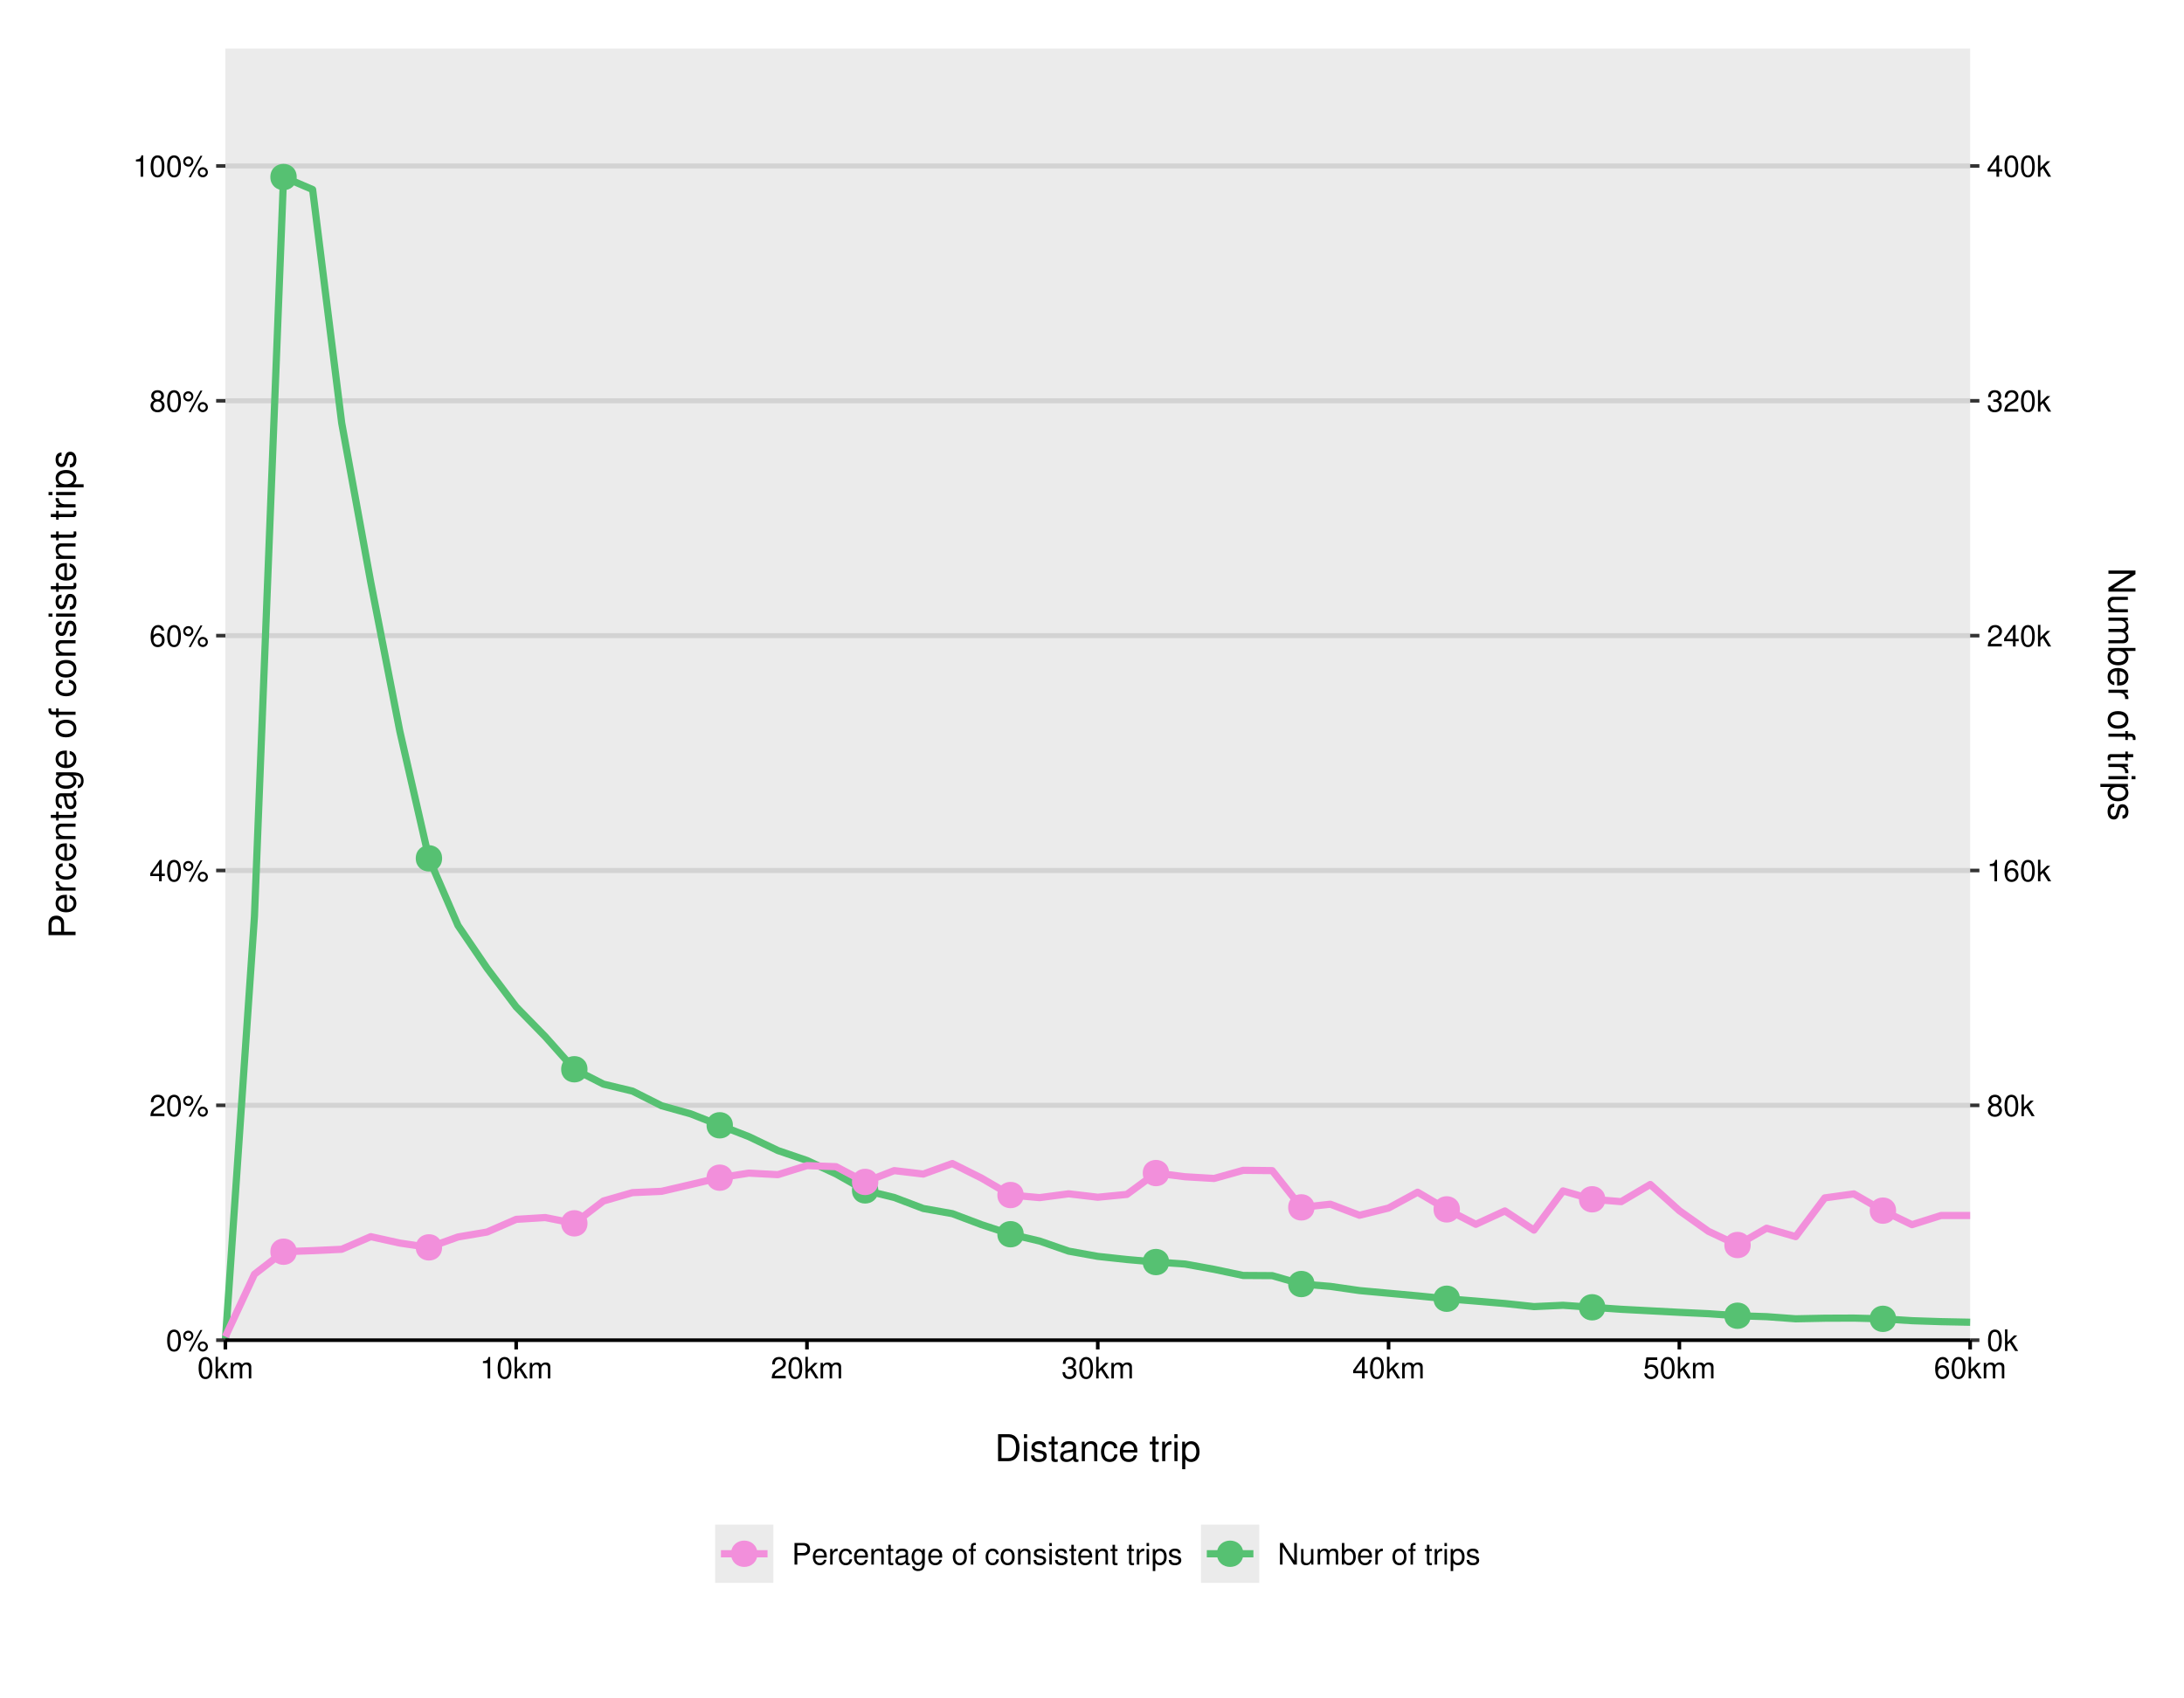 <?xml version="1.0" encoding="UTF-8"?>
<svg xmlns="http://www.w3.org/2000/svg" xmlns:xlink="http://www.w3.org/1999/xlink" width="648pt" height="504pt" viewBox="0 0 648 504" version="1.1">
<defs>
<g>
<symbol overflow="visible" id="glyph0-0">
<path style="stroke:none;" d=""/>
</symbol>
<symbol overflow="visible" id="glyph0-1">
<path style="stroke:none;" d="M 2.422 -6.359 C 1.844 -6.359 1.312 -6.094 0.984 -5.672 C 0.578 -5.109 0.375 -4.25 0.375 -3.078 C 0.375 -0.938 1.078 0.203 2.422 0.203 C 3.734 0.203 4.453 -0.938 4.453 -3.031 C 4.453 -4.25 4.266 -5.078 3.859 -5.672 C 3.531 -6.109 3.016 -6.359 2.422 -6.359 Z M 2.422 -5.672 C 3.25 -5.672 3.672 -4.828 3.672 -3.094 C 3.672 -1.281 3.266 -0.438 2.406 -0.438 C 1.578 -0.438 1.172 -1.312 1.172 -3.062 C 1.172 -4.828 1.578 -5.672 2.422 -5.672 Z M 2.422 -5.672 "/>
</symbol>
<symbol overflow="visible" id="glyph0-2">
<path style="stroke:none;" d="M 1.75 -6.031 C 0.922 -6.031 0.25 -5.344 0.25 -4.516 C 0.25 -3.688 0.922 -3.016 1.766 -3.016 C 2.578 -3.016 3.25 -3.688 3.25 -4.5 C 3.25 -5.359 2.594 -6.031 1.75 -6.031 Z M 1.75 -5.406 C 2.25 -5.406 2.641 -5.016 2.641 -4.516 C 2.641 -4.031 2.25 -3.641 1.766 -3.641 C 1.266 -3.641 0.859 -4.031 0.859 -4.516 C 0.859 -5.016 1.266 -5.406 1.75 -5.406 Z M 5.359 -6.234 L 1.875 0.172 L 2.469 0.172 L 5.938 -6.234 Z M 6.047 -2.828 C 5.219 -2.828 4.562 -2.156 4.562 -1.344 C 4.562 -0.5 5.219 0.172 6.062 0.172 C 6.875 0.172 7.562 -0.5 7.562 -1.312 C 7.562 -2.156 6.891 -2.828 6.047 -2.828 Z M 6.047 -2.219 C 6.547 -2.219 6.953 -1.828 6.953 -1.312 C 6.953 -0.844 6.547 -0.453 6.062 -0.453 C 5.562 -0.453 5.156 -0.844 5.156 -1.344 C 5.156 -1.828 5.562 -2.219 6.047 -2.219 Z M 6.047 -2.219 "/>
</symbol>
<symbol overflow="visible" id="glyph0-3">
<path style="stroke:none;" d="M 4.453 -0.766 L 1.172 -0.766 C 1.25 -1.297 1.531 -1.625 2.297 -2.094 L 3.172 -2.594 C 4.047 -3.062 4.5 -3.719 4.5 -4.5 C 4.5 -5.031 4.281 -5.531 3.922 -5.875 C 3.547 -6.203 3.094 -6.359 2.5 -6.359 C 1.703 -6.359 1.125 -6.078 0.781 -5.531 C 0.547 -5.203 0.453 -4.797 0.438 -4.156 L 1.219 -4.156 C 1.234 -4.594 1.297 -4.844 1.406 -5.062 C 1.594 -5.438 2 -5.688 2.469 -5.688 C 3.172 -5.688 3.703 -5.172 3.703 -4.484 C 3.703 -3.969 3.406 -3.531 2.859 -3.219 L 2.047 -2.75 C 0.75 -2 0.375 -1.406 0.297 -0.016 L 4.453 -0.016 Z M 4.453 -0.766 "/>
</symbol>
<symbol overflow="visible" id="glyph0-4">
<path style="stroke:none;" d="M 2.875 -1.547 L 2.875 0 L 3.656 0 L 3.656 -1.547 L 4.578 -1.547 L 4.578 -2.234 L 3.656 -2.234 L 3.656 -6.359 L 3.078 -6.359 L 0.25 -2.359 L 0.25 -1.547 Z M 2.875 -2.234 L 0.922 -2.234 L 2.875 -5.047 Z M 2.875 -2.234 "/>
</symbol>
<symbol overflow="visible" id="glyph0-5">
<path style="stroke:none;" d="M 4.375 -4.703 C 4.234 -5.75 3.562 -6.359 2.609 -6.359 C 1.922 -6.359 1.312 -6.031 0.938 -5.453 C 0.547 -4.828 0.375 -4.062 0.375 -2.906 C 0.375 -1.828 0.531 -1.156 0.906 -0.594 C 1.234 -0.078 1.781 0.203 2.469 0.203 C 3.656 0.203 4.516 -0.688 4.516 -1.922 C 4.516 -3.094 3.719 -3.922 2.609 -3.922 C 1.984 -3.922 1.5 -3.688 1.172 -3.234 C 1.172 -4.797 1.672 -5.672 2.562 -5.672 C 3.109 -5.672 3.484 -5.328 3.609 -4.703 Z M 2.5 -3.234 C 3.25 -3.234 3.719 -2.703 3.719 -1.859 C 3.719 -1.062 3.188 -0.484 2.484 -0.484 C 1.766 -0.484 1.219 -1.094 1.219 -1.906 C 1.219 -2.688 1.734 -3.234 2.5 -3.234 Z M 2.5 -3.234 "/>
</symbol>
<symbol overflow="visible" id="glyph0-6">
<path style="stroke:none;" d="M 3.438 -3.359 C 4.094 -3.75 4.297 -4.062 4.297 -4.656 C 4.297 -5.672 3.531 -6.359 2.422 -6.359 C 1.312 -6.359 0.547 -5.672 0.547 -4.672 C 0.547 -4.062 0.75 -3.75 1.391 -3.359 C 0.672 -2.984 0.328 -2.469 0.328 -1.766 C 0.328 -0.609 1.172 0.203 2.422 0.203 C 3.656 0.203 4.516 -0.609 4.516 -1.766 C 4.516 -2.469 4.156 -2.984 3.438 -3.359 Z M 2.422 -5.672 C 3.078 -5.672 3.5 -5.281 3.5 -4.641 C 3.5 -4.047 3.062 -3.656 2.422 -3.656 C 1.766 -3.656 1.344 -4.047 1.344 -4.656 C 1.344 -5.281 1.766 -5.672 2.422 -5.672 Z M 2.422 -3 C 3.188 -3 3.719 -2.484 3.719 -1.75 C 3.719 -0.984 3.203 -0.484 2.406 -0.484 C 1.641 -0.484 1.125 -1 1.125 -1.734 C 1.125 -2.5 1.641 -3 2.422 -3 Z M 2.422 -3 "/>
</symbol>
<symbol overflow="visible" id="glyph0-7">
<path style="stroke:none;" d="M 2.281 -4.531 L 2.281 0 L 3.047 0 L 3.047 -6.359 L 2.547 -6.359 C 2.266 -5.391 2.094 -5.25 0.891 -5.094 L 0.891 -4.531 Z M 2.281 -4.531 "/>
</symbol>
<symbol overflow="visible" id="glyph0-8">
<path style="stroke:none;" d="M 1.234 -6.406 L 0.516 -6.406 L 0.516 0 L 1.234 0 L 1.234 -1.797 L 1.953 -2.5 L 3.516 0 L 4.422 0 L 2.531 -3.016 L 4.141 -4.609 L 3.188 -4.609 L 1.234 -2.656 Z M 1.234 -6.406 "/>
</symbol>
<symbol overflow="visible" id="glyph0-9">
<path style="stroke:none;" d="M 1.938 -2.922 L 2.359 -2.922 C 3.203 -2.922 3.656 -2.531 3.656 -1.766 C 3.656 -0.969 3.172 -0.484 2.375 -0.484 C 1.516 -0.484 1.109 -0.922 1.062 -1.844 L 0.281 -1.844 C 0.312 -1.344 0.406 -1 0.547 -0.719 C 0.875 -0.109 1.484 0.203 2.344 0.203 C 3.625 0.203 4.453 -0.578 4.453 -1.781 C 4.453 -2.594 4.141 -3.031 3.391 -3.297 C 3.969 -3.531 4.266 -3.969 4.266 -4.609 C 4.266 -5.703 3.547 -6.359 2.359 -6.359 C 1.109 -6.359 0.438 -5.656 0.406 -4.312 L 1.188 -4.312 C 1.203 -4.703 1.234 -4.922 1.328 -5.109 C 1.5 -5.469 1.891 -5.688 2.375 -5.688 C 3.062 -5.688 3.469 -5.266 3.469 -4.578 C 3.469 -4.141 3.312 -3.859 2.969 -3.719 C 2.766 -3.625 2.484 -3.594 1.938 -3.578 Z M 1.938 -2.922 "/>
</symbol>
<symbol overflow="visible" id="glyph0-10">
<path style="stroke:none;" d="M 0.609 -4.609 L 0.609 0 L 1.359 0 L 1.359 -2.891 C 1.359 -3.562 1.844 -4.094 2.438 -4.094 C 2.984 -4.094 3.297 -3.766 3.297 -3.172 L 3.297 0 L 4.031 0 L 4.031 -2.891 C 4.031 -3.562 4.516 -4.094 5.109 -4.094 C 5.641 -4.094 5.969 -3.75 5.969 -3.172 L 5.969 0 L 6.703 0 L 6.703 -3.453 C 6.703 -4.281 6.234 -4.734 5.359 -4.734 C 4.75 -4.734 4.375 -4.562 3.953 -4.031 C 3.672 -4.531 3.312 -4.734 2.703 -4.734 C 2.094 -4.734 1.688 -4.516 1.297 -3.953 L 1.297 -4.609 Z M 0.609 -4.609 "/>
</symbol>
<symbol overflow="visible" id="glyph0-11">
<path style="stroke:none;" d="M 4.188 -6.234 L 0.969 -6.234 L 0.5 -2.844 L 1.219 -2.844 C 1.578 -3.266 1.875 -3.422 2.359 -3.422 C 3.203 -3.422 3.719 -2.844 3.719 -1.922 C 3.719 -1.031 3.203 -0.484 2.359 -0.484 C 1.688 -0.484 1.266 -0.828 1.078 -1.531 L 0.312 -1.531 C 0.406 -1.016 0.5 -0.781 0.688 -0.547 C 1.031 -0.078 1.672 0.203 2.375 0.203 C 3.641 0.203 4.516 -0.719 4.516 -2.031 C 4.516 -3.266 3.688 -4.109 2.5 -4.109 C 2.062 -4.109 1.703 -4 1.344 -3.734 L 1.594 -5.469 L 4.188 -5.469 Z M 4.188 -6.234 "/>
</symbol>
<symbol overflow="visible" id="glyph0-12">
<path style="stroke:none;" d="M 1.625 -2.719 L 3.641 -2.719 C 4.141 -2.719 4.531 -2.875 4.875 -3.172 C 5.266 -3.531 5.422 -3.938 5.422 -4.531 C 5.422 -5.734 4.719 -6.406 3.453 -6.406 L 0.797 -6.406 L 0.797 0 L 1.625 0 Z M 1.625 -3.438 L 1.625 -5.688 L 3.328 -5.688 C 4.109 -5.688 4.578 -5.266 4.578 -4.562 C 4.578 -3.859 4.109 -3.438 3.328 -3.438 Z M 1.625 -3.438 "/>
</symbol>
<symbol overflow="visible" id="glyph0-13">
<path style="stroke:none;" d="M 4.516 -2.062 C 4.516 -2.766 4.453 -3.188 4.328 -3.531 C 4.031 -4.281 3.328 -4.734 2.469 -4.734 C 1.172 -4.734 0.359 -3.766 0.359 -2.25 C 0.359 -0.719 1.141 0.203 2.453 0.203 C 3.5 0.203 4.234 -0.391 4.422 -1.406 L 3.672 -1.406 C 3.469 -0.797 3.062 -0.469 2.469 -0.469 C 2 -0.469 1.609 -0.688 1.359 -1.078 C 1.188 -1.344 1.125 -1.594 1.125 -2.062 Z M 1.141 -2.656 C 1.203 -3.516 1.719 -4.062 2.453 -4.062 C 3.203 -4.062 3.719 -3.484 3.719 -2.656 Z M 1.141 -2.656 "/>
</symbol>
<symbol overflow="visible" id="glyph0-14">
<path style="stroke:none;" d="M 0.609 -4.609 L 0.609 0 L 1.344 0 L 1.344 -2.391 C 1.359 -3.5 1.812 -4 2.828 -3.969 L 2.828 -4.719 C 2.703 -4.734 2.625 -4.734 2.547 -4.734 C 2.062 -4.734 1.703 -4.453 1.281 -3.781 L 1.281 -4.609 Z M 0.609 -4.609 "/>
</symbol>
<symbol overflow="visible" id="glyph0-15">
<path style="stroke:none;" d="M 4.141 -3.062 C 4.109 -3.516 4.016 -3.797 3.828 -4.062 C 3.516 -4.484 2.969 -4.734 2.328 -4.734 C 1.078 -4.734 0.266 -3.75 0.266 -2.219 C 0.266 -0.734 1.062 0.203 2.312 0.203 C 3.406 0.203 4.109 -0.453 4.203 -1.578 L 3.453 -1.578 C 3.328 -0.844 2.953 -0.469 2.328 -0.469 C 1.516 -0.469 1.031 -1.141 1.031 -2.219 C 1.031 -3.375 1.516 -4.062 2.312 -4.062 C 2.922 -4.062 3.312 -3.703 3.406 -3.062 Z M 4.141 -3.062 "/>
</symbol>
<symbol overflow="visible" id="glyph0-16">
<path style="stroke:none;" d="M 0.609 -4.609 L 0.609 0 L 1.359 0 L 1.359 -2.547 C 1.359 -3.484 1.844 -4.094 2.609 -4.094 C 3.188 -4.094 3.547 -3.75 3.547 -3.188 L 3.547 0 L 4.281 0 L 4.281 -3.484 C 4.281 -4.25 3.719 -4.734 2.828 -4.734 C 2.141 -4.734 1.703 -4.484 1.297 -3.828 L 1.297 -4.609 Z M 0.609 -4.609 "/>
</symbol>
<symbol overflow="visible" id="glyph0-17">
<path style="stroke:none;" d="M 2.234 -4.609 L 1.484 -4.609 L 1.484 -5.875 L 0.75 -5.875 L 0.75 -4.609 L 0.125 -4.609 L 0.125 -4.016 L 0.75 -4.016 L 0.75 -0.531 C 0.75 -0.047 1.062 0.203 1.641 0.203 C 1.828 0.203 1.984 0.188 2.234 0.141 L 2.234 -0.469 C 2.125 -0.453 2.031 -0.438 1.875 -0.438 C 1.562 -0.438 1.484 -0.531 1.484 -0.859 L 1.484 -4.016 L 2.234 -4.016 Z M 2.234 -4.609 "/>
</symbol>
<symbol overflow="visible" id="glyph0-18">
<path style="stroke:none;" d="M 4.703 -0.438 C 4.625 -0.406 4.594 -0.406 4.547 -0.406 C 4.297 -0.406 4.156 -0.547 4.156 -0.781 L 4.156 -3.484 C 4.156 -4.297 3.547 -4.734 2.422 -4.734 C 1.734 -4.734 1.203 -4.547 0.891 -4.203 C 0.672 -3.969 0.594 -3.703 0.578 -3.25 L 1.312 -3.25 C 1.375 -3.812 1.703 -4.062 2.391 -4.062 C 3.062 -4.062 3.422 -3.812 3.422 -3.375 L 3.422 -3.188 C 3.406 -2.875 3.25 -2.75 2.656 -2.672 C 1.625 -2.547 1.453 -2.5 1.172 -2.391 C 0.641 -2.156 0.375 -1.766 0.375 -1.156 C 0.375 -0.328 0.953 0.203 1.875 0.203 C 2.469 0.203 2.922 0 3.453 -0.469 C 3.5 0 3.734 0.203 4.203 0.203 C 4.359 0.203 4.453 0.188 4.703 0.125 Z M 3.422 -1.453 C 3.422 -1.203 3.359 -1.062 3.125 -0.859 C 2.828 -0.578 2.469 -0.438 2.047 -0.438 C 1.469 -0.438 1.141 -0.719 1.141 -1.172 C 1.141 -1.656 1.453 -1.906 2.25 -2.016 C 3.031 -2.125 3.172 -2.156 3.422 -2.281 Z M 3.422 -1.453 "/>
</symbol>
<symbol overflow="visible" id="glyph0-19">
<path style="stroke:none;" d="M 3.547 -4.609 L 3.547 -3.938 C 3.188 -4.5 2.781 -4.734 2.203 -4.734 C 1.078 -4.734 0.312 -3.703 0.312 -2.219 C 0.312 -1.453 0.5 -0.891 0.891 -0.422 C 1.234 -0.016 1.672 0.203 2.141 0.203 C 2.703 0.203 3.094 -0.047 3.484 -0.625 L 3.484 -0.391 C 3.484 0.844 3.141 1.297 2.219 1.297 C 1.594 1.297 1.281 1.062 1.203 0.531 L 0.453 0.531 C 0.531 1.375 1.203 1.922 2.203 1.922 C 2.891 1.922 3.453 1.703 3.75 1.328 C 4.094 0.891 4.234 0.328 4.234 -0.75 L 4.234 -4.609 Z M 2.266 -4.062 C 3.047 -4.062 3.484 -3.406 3.484 -2.25 C 3.484 -1.125 3.031 -0.469 2.266 -0.469 C 1.516 -0.469 1.078 -1.141 1.078 -2.266 C 1.078 -3.391 1.516 -4.062 2.266 -4.062 Z M 2.266 -4.062 "/>
</symbol>
<symbol overflow="visible" id="glyph0-20">
<path style="stroke:none;" d=""/>
</symbol>
<symbol overflow="visible" id="glyph0-21">
<path style="stroke:none;" d="M 2.391 -4.734 C 1.094 -4.734 0.312 -3.812 0.312 -2.266 C 0.312 -0.719 1.094 0.203 2.406 0.203 C 3.703 0.203 4.484 -0.719 4.484 -2.234 C 4.484 -3.828 3.734 -4.734 2.391 -4.734 Z M 2.406 -4.062 C 3.234 -4.062 3.719 -3.391 3.719 -2.25 C 3.719 -1.156 3.203 -0.469 2.406 -0.469 C 1.578 -0.469 1.078 -1.156 1.078 -2.266 C 1.078 -3.391 1.578 -4.062 2.406 -4.062 Z M 2.406 -4.062 "/>
</symbol>
<symbol overflow="visible" id="glyph0-22">
<path style="stroke:none;" d="M 2.266 -4.609 L 1.5 -4.609 L 1.5 -5.328 C 1.5 -5.641 1.672 -5.797 2.016 -5.797 C 2.078 -5.797 2.109 -5.797 2.266 -5.781 L 2.266 -6.391 C 2.109 -6.438 2 -6.438 1.859 -6.438 C 1.172 -6.438 0.781 -6.047 0.781 -5.391 L 0.781 -4.609 L 0.156 -4.609 L 0.156 -4.016 L 0.781 -4.016 L 0.781 0 L 1.5 0 L 1.5 -4.016 L 2.266 -4.016 Z M 2.266 -4.609 "/>
</symbol>
<symbol overflow="visible" id="glyph0-23">
<path style="stroke:none;" d="M 3.859 -3.328 C 3.844 -4.234 3.25 -4.734 2.188 -4.734 C 1.109 -4.734 0.406 -4.188 0.406 -3.328 C 0.406 -2.609 0.781 -2.266 1.875 -2 L 2.562 -1.844 C 3.062 -1.719 3.266 -1.531 3.266 -1.203 C 3.266 -0.766 2.844 -0.469 2.203 -0.469 C 1.797 -0.469 1.469 -0.594 1.281 -0.781 C 1.172 -0.922 1.125 -1.047 1.078 -1.375 L 0.297 -1.375 C 0.328 -0.312 0.938 0.203 2.141 0.203 C 3.297 0.203 4.031 -0.375 4.031 -1.266 C 4.031 -1.938 3.656 -2.328 2.734 -2.547 L 2.031 -2.703 C 1.438 -2.844 1.172 -3.047 1.172 -3.375 C 1.172 -3.797 1.562 -4.062 2.156 -4.062 C 2.75 -4.062 3.062 -3.812 3.078 -3.328 Z M 3.859 -3.328 "/>
</symbol>
<symbol overflow="visible" id="glyph0-24">
<path style="stroke:none;" d="M 1.312 -4.609 L 0.594 -4.609 L 0.594 0 L 1.312 0 Z M 1.312 -6.406 L 0.578 -6.406 L 0.578 -5.484 L 1.312 -5.484 Z M 1.312 -6.406 "/>
</symbol>
<symbol overflow="visible" id="glyph0-25">
<path style="stroke:none;" d="M 0.469 1.922 L 1.219 1.922 L 1.219 -0.484 C 1.594 -0.016 2.031 0.203 2.625 0.203 C 3.828 0.203 4.594 -0.75 4.594 -2.219 C 4.594 -3.781 3.844 -4.734 2.625 -4.734 C 2 -4.734 1.5 -4.453 1.156 -3.922 L 1.156 -4.609 L 0.469 -4.609 Z M 2.5 -4.062 C 3.312 -4.062 3.828 -3.344 3.828 -2.25 C 3.828 -1.203 3.297 -0.484 2.5 -0.484 C 1.719 -0.484 1.219 -1.188 1.219 -2.266 C 1.219 -3.359 1.719 -4.062 2.5 -4.062 Z M 2.5 -4.062 "/>
</symbol>
<symbol overflow="visible" id="glyph0-26">
<path style="stroke:none;" d="M 5.688 -6.406 L 4.906 -6.406 L 4.906 -1.172 L 1.562 -6.406 L 0.672 -6.406 L 0.672 0 L 1.438 0 L 1.438 -5.203 L 4.766 0 L 5.688 0 Z M 5.688 -6.406 "/>
</symbol>
<symbol overflow="visible" id="glyph0-27">
<path style="stroke:none;" d="M 4.234 0 L 4.234 -4.609 L 3.516 -4.609 L 3.516 -2 C 3.516 -1.062 3.016 -0.438 2.25 -0.438 C 1.672 -0.438 1.297 -0.797 1.297 -1.344 L 1.297 -4.609 L 0.578 -4.609 L 0.578 -1.062 C 0.578 -0.297 1.141 0.203 2.047 0.203 C 2.719 0.203 3.156 -0.031 3.578 -0.641 L 3.578 0 Z M 4.234 0 "/>
</symbol>
<symbol overflow="visible" id="glyph0-28">
<path style="stroke:none;" d="M 0.469 -6.406 L 0.469 0 L 1.141 0 L 1.141 -0.594 C 1.484 -0.047 1.953 0.203 2.594 0.203 C 3.812 0.203 4.594 -0.797 4.594 -2.328 C 4.594 -3.812 3.859 -4.734 2.625 -4.734 C 2 -4.734 1.547 -4.5 1.203 -3.984 L 1.203 -6.406 Z M 2.484 -4.062 C 3.312 -4.062 3.828 -3.344 3.828 -2.25 C 3.828 -1.203 3.297 -0.484 2.484 -0.484 C 1.703 -0.484 1.203 -1.188 1.203 -2.266 C 1.203 -3.359 1.703 -4.062 2.484 -4.062 Z M 2.484 -4.062 "/>
</symbol>
<symbol overflow="visible" id="glyph1-0">
<path style="stroke:none;" d=""/>
</symbol>
<symbol overflow="visible" id="glyph1-1">
<path style="stroke:none;" d="M 0.984 0 L 4.062 0 C 6.094 0 7.344 -1.516 7.344 -4.016 C 7.344 -6.5 6.109 -8.016 4.062 -8.016 L 0.984 -8.016 Z M 2 -0.906 L 2 -7.109 L 3.891 -7.109 C 5.484 -7.109 6.312 -6.047 6.312 -4 C 6.312 -1.969 5.484 -0.906 3.891 -0.906 Z M 2 -0.906 "/>
</symbol>
<symbol overflow="visible" id="glyph1-2">
<path style="stroke:none;" d="M 1.656 -5.766 L 0.734 -5.766 L 0.734 0 L 1.656 0 Z M 1.656 -8.016 L 0.719 -8.016 L 0.719 -6.859 L 1.656 -6.859 Z M 1.656 -8.016 "/>
</symbol>
<symbol overflow="visible" id="glyph1-3">
<path style="stroke:none;" d="M 4.812 -4.156 C 4.812 -5.297 4.062 -5.922 2.734 -5.922 C 1.391 -5.922 0.516 -5.234 0.516 -4.172 C 0.516 -3.266 0.984 -2.844 2.344 -2.516 L 3.203 -2.297 C 3.844 -2.141 4.094 -1.906 4.094 -1.5 C 4.094 -0.953 3.547 -0.594 2.75 -0.594 C 2.25 -0.594 1.844 -0.734 1.609 -0.984 C 1.469 -1.141 1.391 -1.312 1.344 -1.719 L 0.375 -1.719 C 0.422 -0.391 1.172 0.25 2.672 0.25 C 4.125 0.25 5.047 -0.469 5.047 -1.578 C 5.047 -2.438 4.562 -2.906 3.422 -3.172 L 2.547 -3.391 C 1.797 -3.562 1.469 -3.812 1.469 -4.219 C 1.469 -4.75 1.953 -5.078 2.688 -5.078 C 3.438 -5.078 3.828 -4.766 3.844 -4.156 Z M 4.812 -4.156 "/>
</symbol>
<symbol overflow="visible" id="glyph1-4">
<path style="stroke:none;" d="M 2.797 -5.766 L 1.844 -5.766 L 1.844 -7.344 L 0.938 -7.344 L 0.938 -5.766 L 0.156 -5.766 L 0.156 -5.016 L 0.938 -5.016 L 0.938 -0.656 C 0.938 -0.062 1.328 0.25 2.047 0.25 C 2.281 0.25 2.484 0.234 2.797 0.172 L 2.797 -0.594 C 2.656 -0.562 2.547 -0.547 2.359 -0.547 C 1.953 -0.547 1.844 -0.656 1.844 -1.062 L 1.844 -5.016 L 2.797 -5.016 Z M 2.797 -5.766 "/>
</symbol>
<symbol overflow="visible" id="glyph1-5">
<path style="stroke:none;" d="M 5.891 -0.531 C 5.781 -0.516 5.734 -0.516 5.688 -0.516 C 5.375 -0.516 5.188 -0.688 5.188 -0.969 L 5.188 -4.359 C 5.188 -5.375 4.438 -5.922 3.031 -5.922 C 2.172 -5.922 1.5 -5.688 1.109 -5.266 C 0.844 -4.969 0.734 -4.625 0.719 -4.062 L 1.641 -4.062 C 1.719 -4.766 2.141 -5.078 2.984 -5.078 C 3.828 -5.078 4.281 -4.781 4.281 -4.219 L 4.281 -3.984 C 4.266 -3.594 4.062 -3.438 3.328 -3.344 C 2.031 -3.172 1.828 -3.141 1.469 -2.984 C 0.797 -2.703 0.469 -2.203 0.469 -1.453 C 0.469 -0.406 1.188 0.25 2.359 0.25 C 3.078 0.25 3.656 0 4.312 -0.594 C 4.375 0 4.656 0.25 5.266 0.25 C 5.453 0.25 5.578 0.234 5.891 0.156 Z M 4.281 -1.812 C 4.281 -1.5 4.188 -1.312 3.922 -1.062 C 3.547 -0.719 3.094 -0.547 2.547 -0.547 C 1.844 -0.547 1.422 -0.891 1.422 -1.469 C 1.422 -2.078 1.812 -2.391 2.812 -2.531 C 3.781 -2.656 3.969 -2.703 4.281 -2.844 Z M 4.281 -1.812 "/>
</symbol>
<symbol overflow="visible" id="glyph1-6">
<path style="stroke:none;" d="M 0.766 -5.766 L 0.766 0 L 1.688 0 L 1.688 -3.172 C 1.688 -4.359 2.312 -5.125 3.25 -5.125 C 3.984 -5.125 4.438 -4.688 4.438 -4 L 4.438 0 L 5.359 0 L 5.359 -4.359 C 5.359 -5.312 4.641 -5.922 3.531 -5.922 C 2.672 -5.922 2.125 -5.594 1.609 -4.797 L 1.609 -5.766 Z M 0.766 -5.766 "/>
</symbol>
<symbol overflow="visible" id="glyph1-7">
<path style="stroke:none;" d="M 5.188 -3.828 C 5.141 -4.391 5.016 -4.75 4.797 -5.078 C 4.406 -5.609 3.703 -5.922 2.906 -5.922 C 1.344 -5.922 0.344 -4.703 0.344 -2.781 C 0.344 -0.922 1.328 0.25 2.891 0.25 C 4.266 0.25 5.141 -0.578 5.25 -1.984 L 4.328 -1.984 C 4.172 -1.062 3.703 -0.594 2.922 -0.594 C 1.906 -0.594 1.297 -1.422 1.297 -2.781 C 1.297 -4.219 1.891 -5.078 2.891 -5.078 C 3.656 -5.078 4.141 -4.625 4.25 -3.828 Z M 5.188 -3.828 "/>
</symbol>
<symbol overflow="visible" id="glyph1-8">
<path style="stroke:none;" d="M 5.641 -2.578 C 5.641 -3.453 5.578 -3.984 5.406 -4.406 C 5.031 -5.359 4.156 -5.922 3.078 -5.922 C 1.469 -5.922 0.438 -4.703 0.438 -2.812 C 0.438 -0.906 1.438 0.25 3.062 0.25 C 4.375 0.25 5.297 -0.5 5.516 -1.75 L 4.594 -1.75 C 4.344 -0.984 3.828 -0.594 3.094 -0.594 C 2.516 -0.594 2.016 -0.859 1.703 -1.344 C 1.484 -1.672 1.406 -2 1.391 -2.578 Z M 1.422 -3.328 C 1.5 -4.391 2.141 -5.078 3.062 -5.078 C 4 -5.078 4.656 -4.359 4.656 -3.328 Z M 1.422 -3.328 "/>
</symbol>
<symbol overflow="visible" id="glyph1-9">
<path style="stroke:none;" d=""/>
</symbol>
<symbol overflow="visible" id="glyph1-10">
<path style="stroke:none;" d="M 0.766 -5.766 L 0.766 0 L 1.688 0 L 1.688 -2.984 C 1.688 -4.375 2.266 -5 3.531 -4.969 L 3.531 -5.891 C 3.375 -5.922 3.281 -5.922 3.172 -5.922 C 2.578 -5.922 2.141 -5.578 1.609 -4.719 L 1.609 -5.766 Z M 0.766 -5.766 "/>
</symbol>
<symbol overflow="visible" id="glyph1-11">
<path style="stroke:none;" d="M 0.594 2.391 L 1.516 2.391 L 1.516 -0.609 C 2 -0.016 2.547 0.25 3.281 0.25 C 4.781 0.25 5.75 -0.953 5.75 -2.781 C 5.75 -4.719 4.812 -5.922 3.281 -5.922 C 2.5 -5.922 1.875 -5.578 1.438 -4.891 L 1.438 -5.766 L 0.594 -5.766 Z M 3.125 -5.078 C 4.141 -5.078 4.797 -4.188 4.797 -2.812 C 4.797 -1.5 4.125 -0.609 3.125 -0.609 C 2.141 -0.609 1.516 -1.484 1.516 -2.844 C 1.516 -4.188 2.141 -5.078 3.125 -5.078 Z M 3.125 -5.078 "/>
</symbol>
<symbol overflow="visible" id="glyph2-0">
<path style="stroke:none;" d=""/>
</symbol>
<symbol overflow="visible" id="glyph2-1">
<path style="stroke:none;" d="M -3.406 -2.031 L -3.406 -4.547 C -3.406 -5.172 -3.594 -5.672 -3.969 -6.094 C -4.406 -6.578 -4.922 -6.781 -5.672 -6.781 C -7.172 -6.781 -8.016 -5.891 -8.016 -4.312 L -8.016 -1 L 0 -1 L 0 -2.031 Z M -4.297 -2.031 L -7.109 -2.031 L -7.109 -4.156 C -7.109 -5.141 -6.594 -5.719 -5.703 -5.719 C -4.828 -5.719 -4.297 -5.141 -4.297 -4.156 Z M -4.297 -2.031 "/>
</symbol>
<symbol overflow="visible" id="glyph2-2">
<path style="stroke:none;" d="M -2.578 -5.641 C -3.453 -5.641 -3.984 -5.578 -4.406 -5.406 C -5.359 -5.031 -5.922 -4.156 -5.922 -3.078 C -5.922 -1.469 -4.703 -0.438 -2.812 -0.438 C -0.906 -0.438 0.25 -1.438 0.25 -3.062 C 0.25 -4.375 -0.5 -5.297 -1.75 -5.516 L -1.75 -4.594 C -0.984 -4.344 -0.594 -3.828 -0.594 -3.094 C -0.594 -2.516 -0.859 -2.016 -1.344 -1.703 C -1.672 -1.484 -2 -1.406 -2.578 -1.391 Z M -3.328 -1.422 C -4.391 -1.5 -5.078 -2.141 -5.078 -3.062 C -5.078 -4 -4.359 -4.656 -3.328 -4.656 Z M -3.328 -1.422 "/>
</symbol>
<symbol overflow="visible" id="glyph2-3">
<path style="stroke:none;" d="M -5.766 -0.766 L 0 -0.766 L 0 -1.688 L -2.984 -1.688 C -4.375 -1.688 -5 -2.266 -4.969 -3.531 L -5.891 -3.531 C -5.922 -3.375 -5.922 -3.281 -5.922 -3.172 C -5.922 -2.578 -5.578 -2.141 -4.719 -1.609 L -5.766 -1.609 Z M -5.766 -0.766 "/>
</symbol>
<symbol overflow="visible" id="glyph2-4">
<path style="stroke:none;" d="M -3.828 -5.188 C -4.391 -5.141 -4.75 -5.016 -5.078 -4.797 C -5.609 -4.406 -5.922 -3.703 -5.922 -2.906 C -5.922 -1.344 -4.703 -0.344 -2.781 -0.344 C -0.922 -0.344 0.25 -1.328 0.25 -2.891 C 0.25 -4.266 -0.578 -5.141 -1.984 -5.25 L -1.984 -4.328 C -1.062 -4.172 -0.594 -3.703 -0.594 -2.922 C -0.594 -1.906 -1.422 -1.297 -2.781 -1.297 C -4.219 -1.297 -5.078 -1.891 -5.078 -2.891 C -5.078 -3.656 -4.625 -4.141 -3.828 -4.25 Z M -3.828 -5.188 "/>
</symbol>
<symbol overflow="visible" id="glyph2-5">
<path style="stroke:none;" d="M -5.766 -0.766 L 0 -0.766 L 0 -1.688 L -3.172 -1.688 C -4.359 -1.688 -5.125 -2.312 -5.125 -3.25 C -5.125 -3.984 -4.688 -4.438 -4 -4.438 L 0 -4.438 L 0 -5.359 L -4.359 -5.359 C -5.312 -5.359 -5.922 -4.641 -5.922 -3.531 C -5.922 -2.672 -5.594 -2.125 -4.797 -1.609 L -5.766 -1.609 Z M -5.766 -0.766 "/>
</symbol>
<symbol overflow="visible" id="glyph2-6">
<path style="stroke:none;" d="M -5.766 -2.797 L -5.766 -1.844 L -7.344 -1.844 L -7.344 -0.938 L -5.766 -0.938 L -5.766 -0.156 L -5.016 -0.156 L -5.016 -0.938 L -0.656 -0.938 C -0.062 -0.938 0.25 -1.328 0.25 -2.047 C 0.25 -2.281 0.234 -2.484 0.172 -2.797 L -0.594 -2.797 C -0.562 -2.656 -0.547 -2.547 -0.547 -2.359 C -0.547 -1.953 -0.656 -1.844 -1.062 -1.844 L -5.016 -1.844 L -5.016 -2.797 Z M -5.766 -2.797 "/>
</symbol>
<symbol overflow="visible" id="glyph2-7">
<path style="stroke:none;" d="M -0.531 -5.891 C -0.516 -5.781 -0.516 -5.734 -0.516 -5.688 C -0.516 -5.375 -0.688 -5.188 -0.969 -5.188 L -4.359 -5.188 C -5.375 -5.188 -5.922 -4.438 -5.922 -3.031 C -5.922 -2.172 -5.688 -1.5 -5.266 -1.109 C -4.969 -0.844 -4.625 -0.734 -4.062 -0.719 L -4.062 -1.641 C -4.766 -1.719 -5.078 -2.141 -5.078 -2.984 C -5.078 -3.828 -4.781 -4.281 -4.219 -4.281 L -3.984 -4.281 C -3.594 -4.266 -3.438 -4.062 -3.344 -3.328 C -3.172 -2.031 -3.141 -1.828 -2.984 -1.469 C -2.703 -0.797 -2.203 -0.469 -1.453 -0.469 C -0.406 -0.469 0.25 -1.188 0.25 -2.359 C 0.25 -3.078 0 -3.656 -0.594 -4.312 C 0 -4.375 0.25 -4.656 0.25 -5.266 C 0.25 -5.453 0.234 -5.578 0.156 -5.891 Z M -1.812 -4.281 C -1.5 -4.281 -1.312 -4.188 -1.062 -3.922 C -0.719 -3.547 -0.547 -3.094 -0.547 -2.547 C -0.547 -1.844 -0.891 -1.422 -1.469 -1.422 C -2.078 -1.422 -2.391 -1.812 -2.531 -2.812 C -2.656 -3.781 -2.703 -3.969 -2.844 -4.281 Z M -1.812 -4.281 "/>
</symbol>
<symbol overflow="visible" id="glyph2-8">
<path style="stroke:none;" d="M -5.766 -4.438 L -4.922 -4.438 C -5.625 -3.984 -5.922 -3.469 -5.922 -2.75 C -5.922 -1.359 -4.625 -0.391 -2.781 -0.391 C -1.812 -0.391 -1.109 -0.609 -0.531 -1.109 C -0.016 -1.547 0.25 -2.094 0.25 -2.688 C 0.25 -3.375 -0.062 -3.875 -0.781 -4.359 L -0.484 -4.359 C 1.062 -4.359 1.625 -3.922 1.625 -2.781 C 1.625 -2 1.312 -1.594 0.656 -1.5 L 0.656 -0.578 C 1.734 -0.656 2.391 -1.5 2.391 -2.766 C 2.391 -3.609 2.125 -4.312 1.656 -4.688 C 1.125 -5.125 0.406 -5.297 -0.953 -5.297 L -5.766 -5.297 Z M -5.078 -2.844 C -5.078 -3.812 -4.266 -4.359 -2.812 -4.359 C -1.406 -4.359 -0.594 -3.797 -0.594 -2.844 C -0.594 -1.891 -1.422 -1.344 -2.844 -1.344 C -4.25 -1.344 -5.078 -1.891 -5.078 -2.844 Z M -5.078 -2.844 "/>
</symbol>
<symbol overflow="visible" id="glyph2-9">
<path style="stroke:none;" d=""/>
</symbol>
<symbol overflow="visible" id="glyph2-10">
<path style="stroke:none;" d="M -5.922 -2.984 C -5.922 -1.359 -4.781 -0.391 -2.844 -0.391 C -0.891 -0.391 0.25 -1.359 0.25 -3 C 0.25 -4.625 -0.906 -5.609 -2.797 -5.609 C -4.797 -5.609 -5.922 -4.656 -5.922 -2.984 Z M -5.078 -3 C -5.078 -4.031 -4.234 -4.656 -2.812 -4.656 C -1.438 -4.656 -0.594 -4.016 -0.594 -3 C -0.594 -1.984 -1.438 -1.359 -2.844 -1.359 C -4.234 -1.359 -5.078 -1.984 -5.078 -3 Z M -5.078 -3 "/>
</symbol>
<symbol overflow="visible" id="glyph2-11">
<path style="stroke:none;" d="M -5.766 -2.844 L -5.766 -1.875 L -6.672 -1.875 C -7.047 -1.875 -7.25 -2.094 -7.25 -2.516 C -7.25 -2.594 -7.25 -2.625 -7.234 -2.844 L -8 -2.844 C -8.047 -2.625 -8.047 -2.516 -8.047 -2.328 C -8.047 -1.469 -7.562 -0.969 -6.75 -0.969 L -5.766 -0.969 L -5.766 -0.203 L -5.016 -0.203 L -5.016 -0.969 L 0 -0.969 L 0 -1.875 L -5.016 -1.875 L -5.016 -2.844 Z M -5.766 -2.844 "/>
</symbol>
<symbol overflow="visible" id="glyph2-12">
<path style="stroke:none;" d="M -4.156 -4.812 C -5.297 -4.812 -5.922 -4.062 -5.922 -2.734 C -5.922 -1.391 -5.234 -0.516 -4.172 -0.516 C -3.266 -0.516 -2.844 -0.984 -2.516 -2.344 L -2.297 -3.203 C -2.141 -3.844 -1.906 -4.094 -1.5 -4.094 C -0.953 -4.094 -0.594 -3.547 -0.594 -2.75 C -0.594 -2.25 -0.734 -1.844 -0.984 -1.609 C -1.141 -1.469 -1.312 -1.391 -1.719 -1.344 L -1.719 -0.375 C -0.391 -0.422 0.25 -1.172 0.25 -2.672 C 0.25 -4.125 -0.469 -5.047 -1.578 -5.047 C -2.438 -5.047 -2.906 -4.562 -3.172 -3.422 L -3.391 -2.547 C -3.562 -1.797 -3.812 -1.469 -4.219 -1.469 C -4.75 -1.469 -5.078 -1.953 -5.078 -2.688 C -5.078 -3.438 -4.766 -3.828 -4.156 -3.844 Z M -4.156 -4.812 "/>
</symbol>
<symbol overflow="visible" id="glyph2-13">
<path style="stroke:none;" d="M -5.766 -1.656 L -5.766 -0.734 L 0 -0.734 L 0 -1.656 Z M -8.016 -1.656 L -8.016 -0.719 L -6.859 -0.719 L -6.859 -1.656 Z M -8.016 -1.656 "/>
</symbol>
<symbol overflow="visible" id="glyph2-14">
<path style="stroke:none;" d="M 2.391 -0.594 L 2.391 -1.516 L -0.609 -1.516 C -0.016 -2 0.25 -2.547 0.25 -3.281 C 0.25 -4.781 -0.953 -5.75 -2.781 -5.75 C -4.719 -5.75 -5.922 -4.812 -5.922 -3.281 C -5.922 -2.5 -5.578 -1.875 -4.891 -1.438 L -5.766 -1.438 L -5.766 -0.594 Z M -5.078 -3.125 C -5.078 -4.141 -4.188 -4.797 -2.812 -4.797 C -1.5 -4.797 -0.609 -4.125 -0.609 -3.125 C -0.609 -2.141 -1.484 -1.516 -2.844 -1.516 C -4.188 -1.516 -5.078 -2.141 -5.078 -3.125 Z M -5.078 -3.125 "/>
</symbol>
<symbol overflow="visible" id="glyph3-0">
<path style="stroke:none;" d=""/>
</symbol>
<symbol overflow="visible" id="glyph3-1">
<path style="stroke:none;" d="M 8.016 7.109 L 8.016 6.141 L 1.469 6.141 L 8.016 1.953 L 8.016 0.844 L 0 0.844 L 0 1.797 L 6.5 1.797 L 0 5.953 L 0 7.109 Z M 8.016 7.109 "/>
</symbol>
<symbol overflow="visible" id="glyph3-2">
<path style="stroke:none;" d="M 0 5.297 L 5.766 5.297 L 5.766 4.391 L 2.5 4.391 C 1.312 4.391 0.547 3.766 0.547 2.812 C 0.547 2.094 0.984 1.625 1.688 1.625 L 5.766 1.625 L 5.766 0.719 L 1.312 0.719 C 0.359 0.719 -0.25 1.438 -0.25 2.547 C -0.25 3.406 0.047 3.938 0.797 4.484 L 0 4.484 Z M 0 5.297 "/>
</symbol>
<symbol overflow="visible" id="glyph3-3">
<path style="stroke:none;" d="M 5.766 0.766 L 0 0.766 L 0 1.688 L 3.625 1.688 C 4.453 1.688 5.125 2.297 5.125 3.047 C 5.125 3.734 4.703 4.109 3.969 4.109 L 0 4.109 L 0 5.031 L 3.625 5.031 C 4.453 5.031 5.125 5.641 5.125 6.391 C 5.125 7.062 4.703 7.453 3.969 7.453 L 0 7.453 L 0 8.375 L 4.328 8.375 C 5.359 8.375 5.922 7.781 5.922 6.703 C 5.922 5.938 5.703 5.484 5.047 4.938 C 5.672 4.594 5.922 4.141 5.922 3.391 C 5.922 2.625 5.641 2.094 4.953 1.609 L 5.766 1.609 Z M 5.766 0.766 "/>
</symbol>
<symbol overflow="visible" id="glyph3-4">
<path style="stroke:none;" d="M 8.016 0.594 L 0 0.594 L 0 1.422 L 0.734 1.422 C 0.062 1.859 -0.25 2.438 -0.25 3.25 C -0.25 4.766 0.984 5.75 2.906 5.75 C 4.781 5.75 5.922 4.812 5.922 3.281 C 5.922 2.5 5.625 1.938 4.984 1.5 L 8.016 1.5 Z M 5.078 3.109 C 5.078 4.141 4.188 4.797 2.812 4.797 C 1.5 4.797 0.609 4.109 0.609 3.109 C 0.609 2.141 1.484 1.5 2.844 1.5 C 4.188 1.5 5.078 2.141 5.078 3.109 Z M 5.078 3.109 "/>
</symbol>
<symbol overflow="visible" id="glyph3-5">
<path style="stroke:none;" d="M 2.578 5.641 C 3.453 5.641 3.984 5.578 4.406 5.406 C 5.359 5.031 5.922 4.156 5.922 3.078 C 5.922 1.469 4.703 0.438 2.812 0.438 C 0.906 0.438 -0.25 1.438 -0.25 3.062 C -0.25 4.375 0.5 5.297 1.75 5.516 L 1.75 4.594 C 0.984 4.344 0.594 3.828 0.594 3.094 C 0.594 2.516 0.859 2.016 1.344 1.703 C 1.672 1.484 2 1.406 2.578 1.391 Z M 3.328 1.422 C 4.391 1.5 5.078 2.141 5.078 3.062 C 5.078 4 4.359 4.656 3.328 4.656 Z M 3.328 1.422 "/>
</symbol>
<symbol overflow="visible" id="glyph3-6">
<path style="stroke:none;" d="M 5.766 0.766 L 0 0.766 L 0 1.688 L 2.984 1.688 C 4.375 1.688 5 2.266 4.969 3.531 L 5.891 3.531 C 5.922 3.375 5.922 3.281 5.922 3.172 C 5.922 2.578 5.578 2.141 4.719 1.609 L 5.766 1.609 Z M 5.766 0.766 "/>
</symbol>
<symbol overflow="visible" id="glyph3-7">
<path style="stroke:none;" d=""/>
</symbol>
<symbol overflow="visible" id="glyph3-8">
<path style="stroke:none;" d="M 5.922 2.984 C 5.922 1.359 4.781 0.391 2.844 0.391 C 0.891 0.391 -0.25 1.359 -0.25 3 C -0.25 4.625 0.906 5.609 2.797 5.609 C 4.797 5.609 5.922 4.656 5.922 2.984 Z M 5.078 3 C 5.078 4.031 4.234 4.656 2.812 4.656 C 1.438 4.656 0.594 4.016 0.594 3 C 0.594 1.984 1.438 1.359 2.844 1.359 C 4.234 1.359 5.078 1.984 5.078 3 Z M 5.078 3 "/>
</symbol>
<symbol overflow="visible" id="glyph3-9">
<path style="stroke:none;" d="M 5.766 2.844 L 5.766 1.875 L 6.672 1.875 C 7.047 1.875 7.25 2.094 7.25 2.516 C 7.25 2.594 7.25 2.625 7.234 2.844 L 8 2.844 C 8.047 2.625 8.047 2.516 8.047 2.328 C 8.047 1.469 7.562 0.969 6.75 0.969 L 5.766 0.969 L 5.766 0.203 L 5.016 0.203 L 5.016 0.969 L 0 0.969 L 0 1.875 L 5.016 1.875 L 5.016 2.844 Z M 5.766 2.844 "/>
</symbol>
<symbol overflow="visible" id="glyph3-10">
<path style="stroke:none;" d="M 5.766 2.797 L 5.766 1.844 L 7.344 1.844 L 7.344 0.938 L 5.766 0.938 L 5.766 0.156 L 5.016 0.156 L 5.016 0.938 L 0.656 0.938 C 0.062 0.938 -0.25 1.328 -0.25 2.047 C -0.25 2.281 -0.234 2.484 -0.172 2.797 L 0.594 2.797 C 0.562 2.656 0.547 2.547 0.547 2.359 C 0.547 1.953 0.656 1.844 1.062 1.844 L 5.016 1.844 L 5.016 2.797 Z M 5.766 2.797 "/>
</symbol>
<symbol overflow="visible" id="glyph3-11">
<path style="stroke:none;" d="M 5.766 1.656 L 5.766 0.734 L 0 0.734 L 0 1.656 Z M 8.016 1.656 L 8.016 0.719 L 6.859 0.719 L 6.859 1.656 Z M 8.016 1.656 "/>
</symbol>
<symbol overflow="visible" id="glyph3-12">
<path style="stroke:none;" d="M -2.391 0.594 L -2.391 1.516 L 0.609 1.516 C 0.016 2 -0.25 2.547 -0.25 3.281 C -0.25 4.781 0.953 5.75 2.781 5.75 C 4.719 5.75 5.922 4.812 5.922 3.281 C 5.922 2.5 5.578 1.875 4.891 1.438 L 5.766 1.438 L 5.766 0.594 Z M 5.078 3.125 C 5.078 4.141 4.188 4.797 2.812 4.797 C 1.5 4.797 0.609 4.125 0.609 3.125 C 0.609 2.141 1.484 1.516 2.844 1.516 C 4.188 1.516 5.078 2.141 5.078 3.125 Z M 5.078 3.125 "/>
</symbol>
<symbol overflow="visible" id="glyph3-13">
<path style="stroke:none;" d="M 4.156 4.812 C 5.297 4.812 5.922 4.062 5.922 2.734 C 5.922 1.391 5.234 0.516 4.172 0.516 C 3.266 0.516 2.844 0.984 2.516 2.344 L 2.297 3.203 C 2.141 3.844 1.906 4.094 1.5 4.094 C 0.953 4.094 0.594 3.547 0.594 2.75 C 0.594 2.25 0.734 1.844 0.984 1.609 C 1.141 1.469 1.312 1.391 1.719 1.344 L 1.719 0.375 C 0.391 0.422 -0.25 1.172 -0.25 2.672 C -0.25 4.125 0.469 5.047 1.578 5.047 C 2.438 5.047 2.906 4.562 3.172 3.422 L 3.391 2.547 C 3.562 1.797 3.812 1.469 4.219 1.469 C 4.75 1.469 5.078 1.953 5.078 2.688 C 5.078 3.438 4.766 3.828 4.156 3.844 Z M 4.156 4.812 "/>
</symbol>
</g>
</defs>
<g id="surface16">
<rect x="0" y="0" width="648" height="504" style="fill:rgb(100%,100%,100%);fill-opacity:1;stroke:none;"/>
<rect x="0" y="0" width="648" height="504" style="fill:rgb(100%,100%,100%);fill-opacity:1;stroke:none;"/>
<path style="fill:none;stroke-width:1.067;stroke-linecap:round;stroke-linejoin:round;stroke:rgb(100%,100%,100%);stroke-opacity:1;stroke-miterlimit:10;" d="M 0 504 L 648 504 L 648 0 L 0 0 Z M 0 504 "/>
<path style=" stroke:none;fill-rule:nonzero;fill:rgb(92.157%,92.157%,92.157%);fill-opacity:1;" d="M 66.871 397.699 L 584.555 397.699 L 584.555 14.398 L 66.871 14.398 Z M 66.871 397.699 "/>
<path style="fill:none;stroke-width:1.494;stroke-linecap:butt;stroke-linejoin:round;stroke:rgb(82.745%,82.745%,82.745%);stroke-opacity:1;stroke-miterlimit:10;" d="M 66.871 328.008 L 584.555 328.008 "/>
<path style="fill:none;stroke-width:1.494;stroke-linecap:butt;stroke-linejoin:round;stroke:rgb(82.745%,82.745%,82.745%);stroke-opacity:1;stroke-miterlimit:10;" d="M 66.871 258.32 L 584.555 258.32 "/>
<path style="fill:none;stroke-width:1.494;stroke-linecap:butt;stroke-linejoin:round;stroke:rgb(82.745%,82.745%,82.745%);stroke-opacity:1;stroke-miterlimit:10;" d="M 66.871 188.629 L 584.555 188.629 "/>
<path style="fill:none;stroke-width:1.494;stroke-linecap:butt;stroke-linejoin:round;stroke:rgb(82.745%,82.745%,82.745%);stroke-opacity:1;stroke-miterlimit:10;" d="M 66.871 118.938 L 584.555 118.938 "/>
<path style="fill:none;stroke-width:1.494;stroke-linecap:butt;stroke-linejoin:round;stroke:rgb(82.745%,82.745%,82.745%);stroke-opacity:1;stroke-miterlimit:10;" d="M 66.871 49.246 L 584.555 49.246 "/>
<path style="fill:none;stroke-width:2.134;stroke-linecap:butt;stroke-linejoin:round;stroke:rgb(33.725%,75.686%,44.706%);stroke-opacity:1;stroke-miterlimit:10;" d="M 66.871 397.699 L 75.496 271.988 L 84.125 52.535 L 92.754 56.25 L 101.383 125.531 L 110.012 172.836 L 118.637 217.031 L 127.266 254.715 L 135.895 274.641 L 144.523 287.324 L 153.152 298.785 L 161.777 307.613 L 170.406 317.309 L 179.035 321.711 L 187.664 323.785 L 196.289 328.129 L 204.918 330.531 L 213.547 333.934 L 222.176 337.289 L 230.805 341.426 L 239.43 344.367 L 248.059 348.371 L 256.688 353.25 L 265.316 355.352 L 273.941 358.621 L 282.57 360.156 L 291.199 363.414 L 299.828 366.258 L 308.457 368.281 L 317.082 371.277 L 325.711 372.832 L 334.34 373.762 L 342.969 374.52 L 351.598 375.105 L 360.223 376.676 L 368.852 378.496 L 377.48 378.551 L 386.109 381.039 L 394.734 381.738 L 403.363 382.977 L 411.992 383.766 L 420.621 384.551 L 429.25 385.406 L 437.875 386.098 L 446.504 386.824 L 455.133 387.738 L 463.762 387.344 L 472.387 387.941 L 481.016 388.535 L 489.645 388.988 L 498.273 389.438 L 506.902 389.844 L 515.527 390.445 L 524.156 390.723 L 532.785 391.359 L 541.414 391.18 L 550.043 391.148 L 558.668 391.367 L 567.297 391.918 L 575.926 392.203 L 584.555 392.375 "/>
<path style="fill:none;stroke-width:2.134;stroke-linecap:butt;stroke-linejoin:round;stroke:rgb(94.902%,56.078%,85.882%);stroke-opacity:1;stroke-miterlimit:10;" d="M 66.871 396.656 L 75.496 378.133 L 84.125 371.449 L 92.754 371.137 L 101.383 370.727 L 110.012 366.98 L 118.637 368.883 L 127.266 370.164 L 135.895 367.074 L 144.523 365.605 L 153.152 361.844 L 161.777 361.312 L 170.406 363.027 L 179.035 356.398 L 187.664 353.914 L 196.289 353.531 L 204.918 351.527 L 213.547 349.477 L 222.176 348.125 L 230.805 348.582 L 239.43 345.902 L 248.059 346.215 L 256.688 350.742 L 265.316 347.383 L 273.941 348.402 L 282.57 345.281 L 291.199 349.59 L 299.828 354.633 L 308.457 355.398 L 317.082 354.266 L 325.711 355.281 L 334.34 354.445 L 342.969 348.113 L 351.598 349.203 L 360.223 349.711 L 368.852 347.297 L 377.48 347.387 L 386.109 358.293 L 394.734 357.352 L 403.363 360.633 L 411.992 358.488 L 420.621 353.793 L 429.25 358.887 L 437.875 363.316 L 446.504 359.348 L 455.133 365.035 L 463.762 353.406 L 472.387 355.895 L 481.016 356.59 L 489.645 351.492 L 498.273 359.273 L 506.902 365.395 L 515.527 369.461 L 524.156 364.473 L 532.785 366.973 L 541.414 355.48 L 550.043 354.289 L 558.668 359.262 L 567.297 363.426 L 575.926 360.703 L 584.555 360.699 "/>
<path style="fill-rule:nonzero;fill:rgb(33.725%,75.686%,44.706%);fill-opacity:1;stroke-width:0.709;stroke-linecap:round;stroke-linejoin:round;stroke:rgb(33.725%,75.686%,44.706%);stroke-opacity:1;stroke-miterlimit:10;" d="M 87.68 52.535 C 87.68 57.273 80.57 57.273 80.57 52.535 C 80.57 47.793 87.68 47.793 87.68 52.535 "/>
<path style="fill-rule:nonzero;fill:rgb(33.725%,75.686%,44.706%);fill-opacity:1;stroke-width:0.709;stroke-linecap:round;stroke-linejoin:round;stroke:rgb(33.725%,75.686%,44.706%);stroke-opacity:1;stroke-miterlimit:10;" d="M 130.82 254.715 C 130.82 259.453 123.711 259.453 123.711 254.715 C 123.711 249.973 130.82 249.973 130.82 254.715 "/>
<path style="fill-rule:nonzero;fill:rgb(33.725%,75.686%,44.706%);fill-opacity:1;stroke-width:0.709;stroke-linecap:round;stroke-linejoin:round;stroke:rgb(33.725%,75.686%,44.706%);stroke-opacity:1;stroke-miterlimit:10;" d="M 173.961 317.309 C 173.961 322.047 166.852 322.047 166.852 317.309 C 166.852 312.566 173.961 312.566 173.961 317.309 "/>
<path style="fill-rule:nonzero;fill:rgb(33.725%,75.686%,44.706%);fill-opacity:1;stroke-width:0.709;stroke-linecap:round;stroke-linejoin:round;stroke:rgb(33.725%,75.686%,44.706%);stroke-opacity:1;stroke-miterlimit:10;" d="M 217.102 333.934 C 217.102 338.676 209.992 338.676 209.992 333.934 C 209.992 329.195 217.102 329.195 217.102 333.934 "/>
<path style="fill-rule:nonzero;fill:rgb(33.725%,75.686%,44.706%);fill-opacity:1;stroke-width:0.709;stroke-linecap:round;stroke-linejoin:round;stroke:rgb(33.725%,75.686%,44.706%);stroke-opacity:1;stroke-miterlimit:10;" d="M 260.242 353.25 C 260.242 357.992 253.133 357.992 253.133 353.25 C 253.133 348.512 260.242 348.512 260.242 353.25 "/>
<path style="fill-rule:nonzero;fill:rgb(33.725%,75.686%,44.706%);fill-opacity:1;stroke-width:0.709;stroke-linecap:round;stroke-linejoin:round;stroke:rgb(33.725%,75.686%,44.706%);stroke-opacity:1;stroke-miterlimit:10;" d="M 303.383 366.258 C 303.383 371 296.273 371 296.273 366.258 C 296.273 361.52 303.383 361.52 303.383 366.258 "/>
<path style="fill-rule:nonzero;fill:rgb(33.725%,75.686%,44.706%);fill-opacity:1;stroke-width:0.709;stroke-linecap:round;stroke-linejoin:round;stroke:rgb(33.725%,75.686%,44.706%);stroke-opacity:1;stroke-miterlimit:10;" d="M 346.523 374.52 C 346.523 379.258 339.414 379.258 339.414 374.52 C 339.414 369.777 346.523 369.777 346.523 374.52 "/>
<path style="fill-rule:nonzero;fill:rgb(33.725%,75.686%,44.706%);fill-opacity:1;stroke-width:0.709;stroke-linecap:round;stroke-linejoin:round;stroke:rgb(33.725%,75.686%,44.706%);stroke-opacity:1;stroke-miterlimit:10;" d="M 389.664 381.039 C 389.664 385.781 382.555 385.781 382.555 381.039 C 382.555 376.297 389.664 376.297 389.664 381.039 "/>
<path style="fill-rule:nonzero;fill:rgb(33.725%,75.686%,44.706%);fill-opacity:1;stroke-width:0.709;stroke-linecap:round;stroke-linejoin:round;stroke:rgb(33.725%,75.686%,44.706%);stroke-opacity:1;stroke-miterlimit:10;" d="M 432.805 385.406 C 432.805 390.145 425.691 390.145 425.691 385.406 C 425.691 380.664 432.805 380.664 432.805 385.406 "/>
<path style="fill-rule:nonzero;fill:rgb(33.725%,75.686%,44.706%);fill-opacity:1;stroke-width:0.709;stroke-linecap:round;stroke-linejoin:round;stroke:rgb(33.725%,75.686%,44.706%);stroke-opacity:1;stroke-miterlimit:10;" d="M 475.945 387.941 C 475.945 392.684 468.832 392.684 468.832 387.941 C 468.832 383.203 475.945 383.203 475.945 387.941 "/>
<path style="fill-rule:nonzero;fill:rgb(33.725%,75.686%,44.706%);fill-opacity:1;stroke-width:0.709;stroke-linecap:round;stroke-linejoin:round;stroke:rgb(33.725%,75.686%,44.706%);stroke-opacity:1;stroke-miterlimit:10;" d="M 519.086 390.445 C 519.086 395.184 511.973 395.184 511.973 390.445 C 511.973 385.703 519.086 385.703 519.086 390.445 "/>
<path style="fill-rule:nonzero;fill:rgb(33.725%,75.686%,44.706%);fill-opacity:1;stroke-width:0.709;stroke-linecap:round;stroke-linejoin:round;stroke:rgb(33.725%,75.686%,44.706%);stroke-opacity:1;stroke-miterlimit:10;" d="M 562.223 391.367 C 562.223 396.109 555.113 396.109 555.113 391.367 C 555.113 386.625 562.223 386.625 562.223 391.367 "/>
<path style="fill-rule:nonzero;fill:rgb(94.902%,56.078%,85.882%);fill-opacity:1;stroke-width:0.709;stroke-linecap:round;stroke-linejoin:round;stroke:rgb(94.902%,56.078%,85.882%);stroke-opacity:1;stroke-miterlimit:10;" d="M 87.68 371.449 C 87.68 376.191 80.57 376.191 80.57 371.449 C 80.57 366.707 87.68 366.707 87.68 371.449 "/>
<path style="fill-rule:nonzero;fill:rgb(94.902%,56.078%,85.882%);fill-opacity:1;stroke-width:0.709;stroke-linecap:round;stroke-linejoin:round;stroke:rgb(94.902%,56.078%,85.882%);stroke-opacity:1;stroke-miterlimit:10;" d="M 130.82 370.164 C 130.82 374.902 123.711 374.902 123.711 370.164 C 123.711 365.422 130.82 365.422 130.82 370.164 "/>
<path style="fill-rule:nonzero;fill:rgb(94.902%,56.078%,85.882%);fill-opacity:1;stroke-width:0.709;stroke-linecap:round;stroke-linejoin:round;stroke:rgb(94.902%,56.078%,85.882%);stroke-opacity:1;stroke-miterlimit:10;" d="M 173.961 363.027 C 173.961 367.766 166.852 367.766 166.852 363.027 C 166.852 358.285 173.961 358.285 173.961 363.027 "/>
<path style="fill-rule:nonzero;fill:rgb(94.902%,56.078%,85.882%);fill-opacity:1;stroke-width:0.709;stroke-linecap:round;stroke-linejoin:round;stroke:rgb(94.902%,56.078%,85.882%);stroke-opacity:1;stroke-miterlimit:10;" d="M 217.102 349.477 C 217.102 354.219 209.992 354.219 209.992 349.477 C 209.992 344.738 217.102 344.738 217.102 349.477 "/>
<path style="fill-rule:nonzero;fill:rgb(94.902%,56.078%,85.882%);fill-opacity:1;stroke-width:0.709;stroke-linecap:round;stroke-linejoin:round;stroke:rgb(94.902%,56.078%,85.882%);stroke-opacity:1;stroke-miterlimit:10;" d="M 260.242 350.742 C 260.242 355.484 253.133 355.484 253.133 350.742 C 253.133 346.004 260.242 346.004 260.242 350.742 "/>
<path style="fill-rule:nonzero;fill:rgb(94.902%,56.078%,85.882%);fill-opacity:1;stroke-width:0.709;stroke-linecap:round;stroke-linejoin:round;stroke:rgb(94.902%,56.078%,85.882%);stroke-opacity:1;stroke-miterlimit:10;" d="M 303.383 354.633 C 303.383 359.371 296.273 359.371 296.273 354.633 C 296.273 349.891 303.383 349.891 303.383 354.633 "/>
<path style="fill-rule:nonzero;fill:rgb(94.902%,56.078%,85.882%);fill-opacity:1;stroke-width:0.709;stroke-linecap:round;stroke-linejoin:round;stroke:rgb(94.902%,56.078%,85.882%);stroke-opacity:1;stroke-miterlimit:10;" d="M 346.523 348.113 C 346.523 352.852 339.414 352.852 339.414 348.113 C 339.414 343.371 346.523 343.371 346.523 348.113 "/>
<path style="fill-rule:nonzero;fill:rgb(94.902%,56.078%,85.882%);fill-opacity:1;stroke-width:0.709;stroke-linecap:round;stroke-linejoin:round;stroke:rgb(94.902%,56.078%,85.882%);stroke-opacity:1;stroke-miterlimit:10;" d="M 389.664 358.293 C 389.664 363.035 382.555 363.035 382.555 358.293 C 382.555 353.551 389.664 353.551 389.664 358.293 "/>
<path style="fill-rule:nonzero;fill:rgb(94.902%,56.078%,85.882%);fill-opacity:1;stroke-width:0.709;stroke-linecap:round;stroke-linejoin:round;stroke:rgb(94.902%,56.078%,85.882%);stroke-opacity:1;stroke-miterlimit:10;" d="M 432.805 358.887 C 432.805 363.629 425.691 363.629 425.691 358.887 C 425.691 354.148 432.805 354.148 432.805 358.887 "/>
<path style="fill-rule:nonzero;fill:rgb(94.902%,56.078%,85.882%);fill-opacity:1;stroke-width:0.709;stroke-linecap:round;stroke-linejoin:round;stroke:rgb(94.902%,56.078%,85.882%);stroke-opacity:1;stroke-miterlimit:10;" d="M 475.945 355.895 C 475.945 360.633 468.832 360.633 468.832 355.895 C 468.832 351.152 475.945 351.152 475.945 355.895 "/>
<path style="fill-rule:nonzero;fill:rgb(94.902%,56.078%,85.882%);fill-opacity:1;stroke-width:0.709;stroke-linecap:round;stroke-linejoin:round;stroke:rgb(94.902%,56.078%,85.882%);stroke-opacity:1;stroke-miterlimit:10;" d="M 519.086 369.461 C 519.086 374.203 511.973 374.203 511.973 369.461 C 511.973 364.719 519.086 364.719 519.086 369.461 "/>
<path style="fill-rule:nonzero;fill:rgb(94.902%,56.078%,85.882%);fill-opacity:1;stroke-width:0.709;stroke-linecap:round;stroke-linejoin:round;stroke:rgb(94.902%,56.078%,85.882%);stroke-opacity:1;stroke-miterlimit:10;" d="M 562.223 359.262 C 562.223 364 555.113 364 555.113 359.262 C 555.113 354.52 562.223 354.52 562.223 359.262 "/>
<path style="fill:none;stroke-width:1.067;stroke-linecap:butt;stroke-linejoin:round;stroke:rgb(0%,0%,0%);stroke-opacity:1;stroke-miterlimit:10;" d="M 66.871 397.699 L 584.555 397.699 "/>
<g style="fill:rgb(0%,0%,0%);fill-opacity:1;">
  <use xlink:href="#glyph0-1" x="49.223" y="400.906"/>
  <use xlink:href="#glyph0-2" x="54.115" y="400.906"/>
</g>
<g style="fill:rgb(0%,0%,0%);fill-opacity:1;">
  <use xlink:href="#glyph0-3" x="44.328" y="331.219"/>
  <use xlink:href="#glyph0-1" x="49.221" y="331.219"/>
  <use xlink:href="#glyph0-2" x="54.114" y="331.219"/>
</g>
<g style="fill:rgb(0%,0%,0%);fill-opacity:1;">
  <use xlink:href="#glyph0-4" x="44.328" y="261.527"/>
  <use xlink:href="#glyph0-1" x="49.221" y="261.527"/>
  <use xlink:href="#glyph0-2" x="54.114" y="261.527"/>
</g>
<g style="fill:rgb(0%,0%,0%);fill-opacity:1;">
  <use xlink:href="#glyph0-5" x="44.328" y="191.836"/>
  <use xlink:href="#glyph0-1" x="49.221" y="191.836"/>
  <use xlink:href="#glyph0-2" x="54.114" y="191.836"/>
</g>
<g style="fill:rgb(0%,0%,0%);fill-opacity:1;">
  <use xlink:href="#glyph0-6" x="44.328" y="122.145"/>
  <use xlink:href="#glyph0-1" x="49.221" y="122.145"/>
  <use xlink:href="#glyph0-2" x="54.114" y="122.145"/>
</g>
<g style="fill:rgb(0%,0%,0%);fill-opacity:1;">
  <use xlink:href="#glyph0-7" x="39.438" y="52.453"/>
  <use xlink:href="#glyph0-1" x="44.33" y="52.453"/>
  <use xlink:href="#glyph0-1" x="49.223" y="52.453"/>
  <use xlink:href="#glyph0-2" x="54.116" y="52.453"/>
</g>
<path style="fill:none;stroke-width:1.067;stroke-linecap:butt;stroke-linejoin:round;stroke:rgb(20%,20%,20%);stroke-opacity:1;stroke-miterlimit:10;" d="M 64.129 397.699 L 66.871 397.699 "/>
<path style="fill:none;stroke-width:1.067;stroke-linecap:butt;stroke-linejoin:round;stroke:rgb(20%,20%,20%);stroke-opacity:1;stroke-miterlimit:10;" d="M 64.129 328.008 L 66.871 328.008 "/>
<path style="fill:none;stroke-width:1.067;stroke-linecap:butt;stroke-linejoin:round;stroke:rgb(20%,20%,20%);stroke-opacity:1;stroke-miterlimit:10;" d="M 64.129 258.32 L 66.871 258.32 "/>
<path style="fill:none;stroke-width:1.067;stroke-linecap:butt;stroke-linejoin:round;stroke:rgb(20%,20%,20%);stroke-opacity:1;stroke-miterlimit:10;" d="M 64.129 188.629 L 66.871 188.629 "/>
<path style="fill:none;stroke-width:1.067;stroke-linecap:butt;stroke-linejoin:round;stroke:rgb(20%,20%,20%);stroke-opacity:1;stroke-miterlimit:10;" d="M 64.129 118.938 L 66.871 118.938 "/>
<path style="fill:none;stroke-width:1.067;stroke-linecap:butt;stroke-linejoin:round;stroke:rgb(20%,20%,20%);stroke-opacity:1;stroke-miterlimit:10;" d="M 64.129 49.246 L 66.871 49.246 "/>
<path style="fill:none;stroke-width:1.067;stroke-linecap:butt;stroke-linejoin:round;stroke:rgb(20%,20%,20%);stroke-opacity:1;stroke-miterlimit:10;" d="M 587.293 397.699 L 584.555 397.699 "/>
<path style="fill:none;stroke-width:1.067;stroke-linecap:butt;stroke-linejoin:round;stroke:rgb(20%,20%,20%);stroke-opacity:1;stroke-miterlimit:10;" d="M 587.293 328.008 L 584.555 328.008 "/>
<path style="fill:none;stroke-width:1.067;stroke-linecap:butt;stroke-linejoin:round;stroke:rgb(20%,20%,20%);stroke-opacity:1;stroke-miterlimit:10;" d="M 587.293 258.32 L 584.555 258.32 "/>
<path style="fill:none;stroke-width:1.067;stroke-linecap:butt;stroke-linejoin:round;stroke:rgb(20%,20%,20%);stroke-opacity:1;stroke-miterlimit:10;" d="M 587.293 188.629 L 584.555 188.629 "/>
<path style="fill:none;stroke-width:1.067;stroke-linecap:butt;stroke-linejoin:round;stroke:rgb(20%,20%,20%);stroke-opacity:1;stroke-miterlimit:10;" d="M 587.293 118.938 L 584.555 118.938 "/>
<path style="fill:none;stroke-width:1.067;stroke-linecap:butt;stroke-linejoin:round;stroke:rgb(20%,20%,20%);stroke-opacity:1;stroke-miterlimit:10;" d="M 587.293 49.246 L 584.555 49.246 "/>
<g style="fill:rgb(0%,0%,0%);fill-opacity:1;">
  <use xlink:href="#glyph0-1" x="589.484" y="400.906"/>
  <use xlink:href="#glyph0-8" x="594.377" y="400.906"/>
</g>
<g style="fill:rgb(0%,0%,0%);fill-opacity:1;">
  <use xlink:href="#glyph0-6" x="589.484" y="331.219"/>
  <use xlink:href="#glyph0-1" x="594.377" y="331.219"/>
  <use xlink:href="#glyph0-8" x="599.27" y="331.219"/>
</g>
<g style="fill:rgb(0%,0%,0%);fill-opacity:1;">
  <use xlink:href="#glyph0-7" x="589.484" y="261.527"/>
  <use xlink:href="#glyph0-5" x="594.377" y="261.527"/>
  <use xlink:href="#glyph0-1" x="599.27" y="261.527"/>
  <use xlink:href="#glyph0-8" x="604.163" y="261.527"/>
</g>
<g style="fill:rgb(0%,0%,0%);fill-opacity:1;">
  <use xlink:href="#glyph0-3" x="589.484" y="191.836"/>
  <use xlink:href="#glyph0-4" x="594.377" y="191.836"/>
  <use xlink:href="#glyph0-1" x="599.27" y="191.836"/>
  <use xlink:href="#glyph0-8" x="604.163" y="191.836"/>
</g>
<g style="fill:rgb(0%,0%,0%);fill-opacity:1;">
  <use xlink:href="#glyph0-9" x="589.484" y="122.145"/>
  <use xlink:href="#glyph0-3" x="594.377" y="122.145"/>
  <use xlink:href="#glyph0-1" x="599.27" y="122.145"/>
  <use xlink:href="#glyph0-8" x="604.163" y="122.145"/>
</g>
<g style="fill:rgb(0%,0%,0%);fill-opacity:1;">
  <use xlink:href="#glyph0-4" x="589.484" y="52.453"/>
  <use xlink:href="#glyph0-1" x="594.377" y="52.453"/>
  <use xlink:href="#glyph0-1" x="599.27" y="52.453"/>
  <use xlink:href="#glyph0-8" x="604.163" y="52.453"/>
</g>
<path style="fill:none;stroke-width:1.067;stroke-linecap:butt;stroke-linejoin:round;stroke:rgb(0%,0%,0%);stroke-opacity:1;stroke-miterlimit:10;" d="M 66.871 400.441 L 66.871 397.699 "/>
<path style="fill:none;stroke-width:1.067;stroke-linecap:butt;stroke-linejoin:round;stroke:rgb(0%,0%,0%);stroke-opacity:1;stroke-miterlimit:10;" d="M 153.152 400.441 L 153.152 397.699 "/>
<path style="fill:none;stroke-width:1.067;stroke-linecap:butt;stroke-linejoin:round;stroke:rgb(0%,0%,0%);stroke-opacity:1;stroke-miterlimit:10;" d="M 239.43 400.441 L 239.43 397.699 "/>
<path style="fill:none;stroke-width:1.067;stroke-linecap:butt;stroke-linejoin:round;stroke:rgb(0%,0%,0%);stroke-opacity:1;stroke-miterlimit:10;" d="M 325.711 400.441 L 325.711 397.699 "/>
<path style="fill:none;stroke-width:1.067;stroke-linecap:butt;stroke-linejoin:round;stroke:rgb(0%,0%,0%);stroke-opacity:1;stroke-miterlimit:10;" d="M 411.992 400.441 L 411.992 397.699 "/>
<path style="fill:none;stroke-width:1.067;stroke-linecap:butt;stroke-linejoin:round;stroke:rgb(0%,0%,0%);stroke-opacity:1;stroke-miterlimit:10;" d="M 498.273 400.441 L 498.273 397.699 "/>
<path style="fill:none;stroke-width:1.067;stroke-linecap:butt;stroke-linejoin:round;stroke:rgb(0%,0%,0%);stroke-opacity:1;stroke-miterlimit:10;" d="M 584.555 400.441 L 584.555 397.699 "/>
<g style="fill:rgb(0%,0%,0%);fill-opacity:1;">
  <use xlink:href="#glyph0-1" x="58.559" y="409.047"/>
  <use xlink:href="#glyph0-8" x="63.451" y="409.047"/>
  <use xlink:href="#glyph0-10" x="67.851" y="409.047"/>
</g>
<g style="fill:rgb(0%,0%,0%);fill-opacity:1;">
  <use xlink:href="#glyph0-7" x="142.395" y="409.047"/>
  <use xlink:href="#glyph0-1" x="147.287" y="409.047"/>
  <use xlink:href="#glyph0-8" x="152.18" y="409.047"/>
  <use xlink:href="#glyph0-10" x="156.58" y="409.047"/>
</g>
<g style="fill:rgb(0%,0%,0%);fill-opacity:1;">
  <use xlink:href="#glyph0-3" x="228.672" y="409.047"/>
  <use xlink:href="#glyph0-1" x="233.565" y="409.047"/>
  <use xlink:href="#glyph0-8" x="238.457" y="409.047"/>
  <use xlink:href="#glyph0-10" x="242.857" y="409.047"/>
</g>
<g style="fill:rgb(0%,0%,0%);fill-opacity:1;">
  <use xlink:href="#glyph0-9" x="314.953" y="409.047"/>
  <use xlink:href="#glyph0-1" x="319.846" y="409.047"/>
  <use xlink:href="#glyph0-8" x="324.739" y="409.047"/>
  <use xlink:href="#glyph0-10" x="329.139" y="409.047"/>
</g>
<g style="fill:rgb(0%,0%,0%);fill-opacity:1;">
  <use xlink:href="#glyph0-4" x="401.234" y="409.047"/>
  <use xlink:href="#glyph0-1" x="406.127" y="409.047"/>
  <use xlink:href="#glyph0-8" x="411.02" y="409.047"/>
  <use xlink:href="#glyph0-10" x="415.42" y="409.047"/>
</g>
<g style="fill:rgb(0%,0%,0%);fill-opacity:1;">
  <use xlink:href="#glyph0-11" x="487.516" y="409.047"/>
  <use xlink:href="#glyph0-1" x="492.408" y="409.047"/>
  <use xlink:href="#glyph0-8" x="497.301" y="409.047"/>
  <use xlink:href="#glyph0-10" x="501.701" y="409.047"/>
</g>
<g style="fill:rgb(0%,0%,0%);fill-opacity:1;">
  <use xlink:href="#glyph0-5" x="573.797" y="409.047"/>
  <use xlink:href="#glyph0-1" x="578.69" y="409.047"/>
  <use xlink:href="#glyph0-8" x="583.582" y="409.047"/>
  <use xlink:href="#glyph0-10" x="587.982" y="409.047"/>
</g>
<g style="fill:rgb(0%,0%,0%);fill-opacity:1;">
  <use xlink:href="#glyph1-1" x="295.148" y="433.605"/>
  <use xlink:href="#glyph1-2" x="303.09" y="433.605"/>
  <use xlink:href="#glyph1-3" x="305.532" y="433.605"/>
  <use xlink:href="#glyph1-4" x="311.032" y="433.605"/>
  <use xlink:href="#glyph1-5" x="314.09" y="433.605"/>
  <use xlink:href="#glyph1-6" x="320.206" y="433.605"/>
  <use xlink:href="#glyph1-7" x="326.322" y="433.605"/>
  <use xlink:href="#glyph1-8" x="331.822" y="433.605"/>
  <use xlink:href="#glyph1-9" x="337.938" y="433.605"/>
  <use xlink:href="#glyph1-4" x="340.996" y="433.605"/>
  <use xlink:href="#glyph1-10" x="344.054" y="433.605"/>
  <use xlink:href="#glyph1-2" x="347.717" y="433.605"/>
  <use xlink:href="#glyph1-11" x="350.159" y="433.605"/>
</g>
<g style="fill:rgb(0%,0%,0%);fill-opacity:1;">
  <use xlink:href="#glyph2-1" x="22.418" y="278.504"/>
  <use xlink:href="#glyph2-2" x="22.418" y="271.167"/>
  <use xlink:href="#glyph2-3" x="22.418" y="265.051"/>
  <use xlink:href="#glyph2-4" x="22.418" y="261.388"/>
  <use xlink:href="#glyph2-2" x="22.418" y="255.888"/>
  <use xlink:href="#glyph2-5" x="22.418" y="249.772"/>
  <use xlink:href="#glyph2-6" x="22.418" y="243.656"/>
  <use xlink:href="#glyph2-7" x="22.418" y="240.598"/>
  <use xlink:href="#glyph2-8" x="22.418" y="234.482"/>
  <use xlink:href="#glyph2-2" x="22.418" y="228.366"/>
  <use xlink:href="#glyph2-9" x="22.418" y="222.25"/>
  <use xlink:href="#glyph2-10" x="22.418" y="219.192"/>
  <use xlink:href="#glyph2-11" x="22.418" y="213.076"/>
  <use xlink:href="#glyph2-9" x="22.418" y="210.018"/>
  <use xlink:href="#glyph2-4" x="22.418" y="206.96"/>
  <use xlink:href="#glyph2-10" x="22.418" y="201.46"/>
  <use xlink:href="#glyph2-5" x="22.418" y="195.344"/>
  <use xlink:href="#glyph2-12" x="22.418" y="189.228"/>
  <use xlink:href="#glyph2-13" x="22.418" y="183.728"/>
  <use xlink:href="#glyph2-12" x="22.418" y="181.286"/>
  <use xlink:href="#glyph2-6" x="22.418" y="175.786"/>
  <use xlink:href="#glyph2-2" x="22.418" y="172.728"/>
  <use xlink:href="#glyph2-5" x="22.418" y="166.612"/>
  <use xlink:href="#glyph2-6" x="22.418" y="160.496"/>
  <use xlink:href="#glyph2-9" x="22.418" y="157.438"/>
  <use xlink:href="#glyph2-6" x="22.418" y="154.38"/>
  <use xlink:href="#glyph2-3" x="22.418" y="151.322"/>
  <use xlink:href="#glyph2-13" x="22.418" y="147.659"/>
  <use xlink:href="#glyph2-14" x="22.418" y="145.217"/>
  <use xlink:href="#glyph2-12" x="22.418" y="139.101"/>
</g>
<g style="fill:rgb(0%,0%,0%);fill-opacity:1;">
  <use xlink:href="#glyph3-1" x="625.582" y="168.457"/>
  <use xlink:href="#glyph3-2" x="625.582" y="176.399"/>
  <use xlink:href="#glyph3-3" x="625.582" y="182.515"/>
  <use xlink:href="#glyph3-4" x="625.582" y="191.678"/>
  <use xlink:href="#glyph3-5" x="625.582" y="197.794"/>
  <use xlink:href="#glyph3-6" x="625.582" y="203.91"/>
  <use xlink:href="#glyph3-7" x="625.582" y="207.573"/>
  <use xlink:href="#glyph3-8" x="625.582" y="210.631"/>
  <use xlink:href="#glyph3-9" x="625.582" y="216.747"/>
  <use xlink:href="#glyph3-7" x="625.582" y="219.805"/>
  <use xlink:href="#glyph3-10" x="625.582" y="222.863"/>
  <use xlink:href="#glyph3-6" x="625.582" y="225.921"/>
  <use xlink:href="#glyph3-11" x="625.582" y="229.584"/>
  <use xlink:href="#glyph3-12" x="625.582" y="232.026"/>
  <use xlink:href="#glyph3-13" x="625.582" y="238.142"/>
</g>
<path style=" stroke:none;fill-rule:nonzero;fill:rgb(100%,100%,100%);fill-opacity:1;" d="M 206.699 475.199 L 444.727 475.199 L 444.727 446.961 L 206.699 446.961 Z M 206.699 475.199 "/>
<path style=" stroke:none;fill-rule:nonzero;fill:rgb(92.157%,92.157%,92.157%);fill-opacity:1;" d="M 212.176 469.719 L 229.457 469.719 L 229.457 452.438 L 212.176 452.438 Z M 212.176 469.719 "/>
<path style="fill:none;stroke-width:2.134;stroke-linecap:butt;stroke-linejoin:round;stroke:rgb(94.902%,56.078%,85.882%);stroke-opacity:1;stroke-miterlimit:10;" d="M 213.906 461.082 L 227.73 461.082 "/>
<path style="fill-rule:nonzero;fill:rgb(94.902%,56.078%,85.882%);fill-opacity:1;stroke-width:0.709;stroke-linecap:round;stroke-linejoin:round;stroke:rgb(94.902%,56.078%,85.882%);stroke-opacity:1;stroke-miterlimit:10;" d="M 224.371 461.082 C 224.371 465.82 217.262 465.82 217.262 461.082 C 217.262 456.34 224.371 456.34 224.371 461.082 "/>
<path style=" stroke:none;fill-rule:nonzero;fill:rgb(92.157%,92.157%,92.157%);fill-opacity:1;" d="M 356.34 469.719 L 373.621 469.719 L 373.621 452.438 L 356.34 452.438 Z M 356.34 469.719 "/>
<path style="fill:none;stroke-width:2.134;stroke-linecap:butt;stroke-linejoin:round;stroke:rgb(33.725%,75.686%,44.706%);stroke-opacity:1;stroke-miterlimit:10;" d="M 358.066 461.082 L 371.891 461.082 "/>
<path style="fill-rule:nonzero;fill:rgb(33.725%,75.686%,44.706%);fill-opacity:1;stroke-width:0.709;stroke-linecap:round;stroke-linejoin:round;stroke:rgb(33.725%,75.686%,44.706%);stroke-opacity:1;stroke-miterlimit:10;" d="M 368.535 461.082 C 368.535 465.82 361.422 465.82 361.422 461.082 C 361.422 456.34 368.535 456.34 368.535 461.082 "/>
<g style="fill:rgb(0%,0%,0%);fill-opacity:1;">
  <use xlink:href="#glyph0-12" x="234.938" y="464.289"/>
  <use xlink:href="#glyph0-13" x="240.807" y="464.289"/>
  <use xlink:href="#glyph0-14" x="245.7" y="464.289"/>
  <use xlink:href="#glyph0-15" x="248.63" y="464.289"/>
  <use xlink:href="#glyph0-13" x="253.03" y="464.289"/>
  <use xlink:href="#glyph0-16" x="257.923" y="464.289"/>
  <use xlink:href="#glyph0-17" x="262.816" y="464.289"/>
  <use xlink:href="#glyph0-18" x="265.262" y="464.289"/>
  <use xlink:href="#glyph0-19" x="270.155" y="464.289"/>
  <use xlink:href="#glyph0-13" x="275.048" y="464.289"/>
  <use xlink:href="#glyph0-20" x="279.941" y="464.289"/>
  <use xlink:href="#glyph0-21" x="282.387" y="464.289"/>
  <use xlink:href="#glyph0-22" x="287.28" y="464.289"/>
  <use xlink:href="#glyph0-20" x="289.726" y="464.289"/>
  <use xlink:href="#glyph0-15" x="292.173" y="464.289"/>
  <use xlink:href="#glyph0-21" x="296.573" y="464.289"/>
  <use xlink:href="#glyph0-16" x="301.466" y="464.289"/>
  <use xlink:href="#glyph0-23" x="306.358" y="464.289"/>
  <use xlink:href="#glyph0-24" x="310.758" y="464.289"/>
  <use xlink:href="#glyph0-23" x="312.712" y="464.289"/>
  <use xlink:href="#glyph0-17" x="317.112" y="464.289"/>
  <use xlink:href="#glyph0-13" x="319.558" y="464.289"/>
  <use xlink:href="#glyph0-16" x="324.451" y="464.289"/>
  <use xlink:href="#glyph0-17" x="329.344" y="464.289"/>
  <use xlink:href="#glyph0-20" x="331.79" y="464.289"/>
  <use xlink:href="#glyph0-17" x="334.237" y="464.289"/>
  <use xlink:href="#glyph0-14" x="336.683" y="464.289"/>
  <use xlink:href="#glyph0-24" x="339.613" y="464.289"/>
  <use xlink:href="#glyph0-25" x="341.567" y="464.289"/>
  <use xlink:href="#glyph0-23" x="346.46" y="464.289"/>
</g>
<g style="fill:rgb(0%,0%,0%);fill-opacity:1;">
  <use xlink:href="#glyph0-26" x="379.098" y="464.289"/>
  <use xlink:href="#glyph0-27" x="385.451" y="464.289"/>
  <use xlink:href="#glyph0-10" x="390.344" y="464.289"/>
  <use xlink:href="#glyph0-28" x="397.674" y="464.289"/>
  <use xlink:href="#glyph0-13" x="402.567" y="464.289"/>
  <use xlink:href="#glyph0-14" x="407.46" y="464.289"/>
  <use xlink:href="#glyph0-20" x="410.39" y="464.289"/>
  <use xlink:href="#glyph0-21" x="412.837" y="464.289"/>
  <use xlink:href="#glyph0-22" x="417.73" y="464.289"/>
  <use xlink:href="#glyph0-20" x="420.176" y="464.289"/>
  <use xlink:href="#glyph0-17" x="422.622" y="464.289"/>
  <use xlink:href="#glyph0-14" x="425.069" y="464.289"/>
  <use xlink:href="#glyph0-24" x="427.999" y="464.289"/>
  <use xlink:href="#glyph0-25" x="429.953" y="464.289"/>
  <use xlink:href="#glyph0-23" x="434.846" y="464.289"/>
</g>
</g>
</svg>
